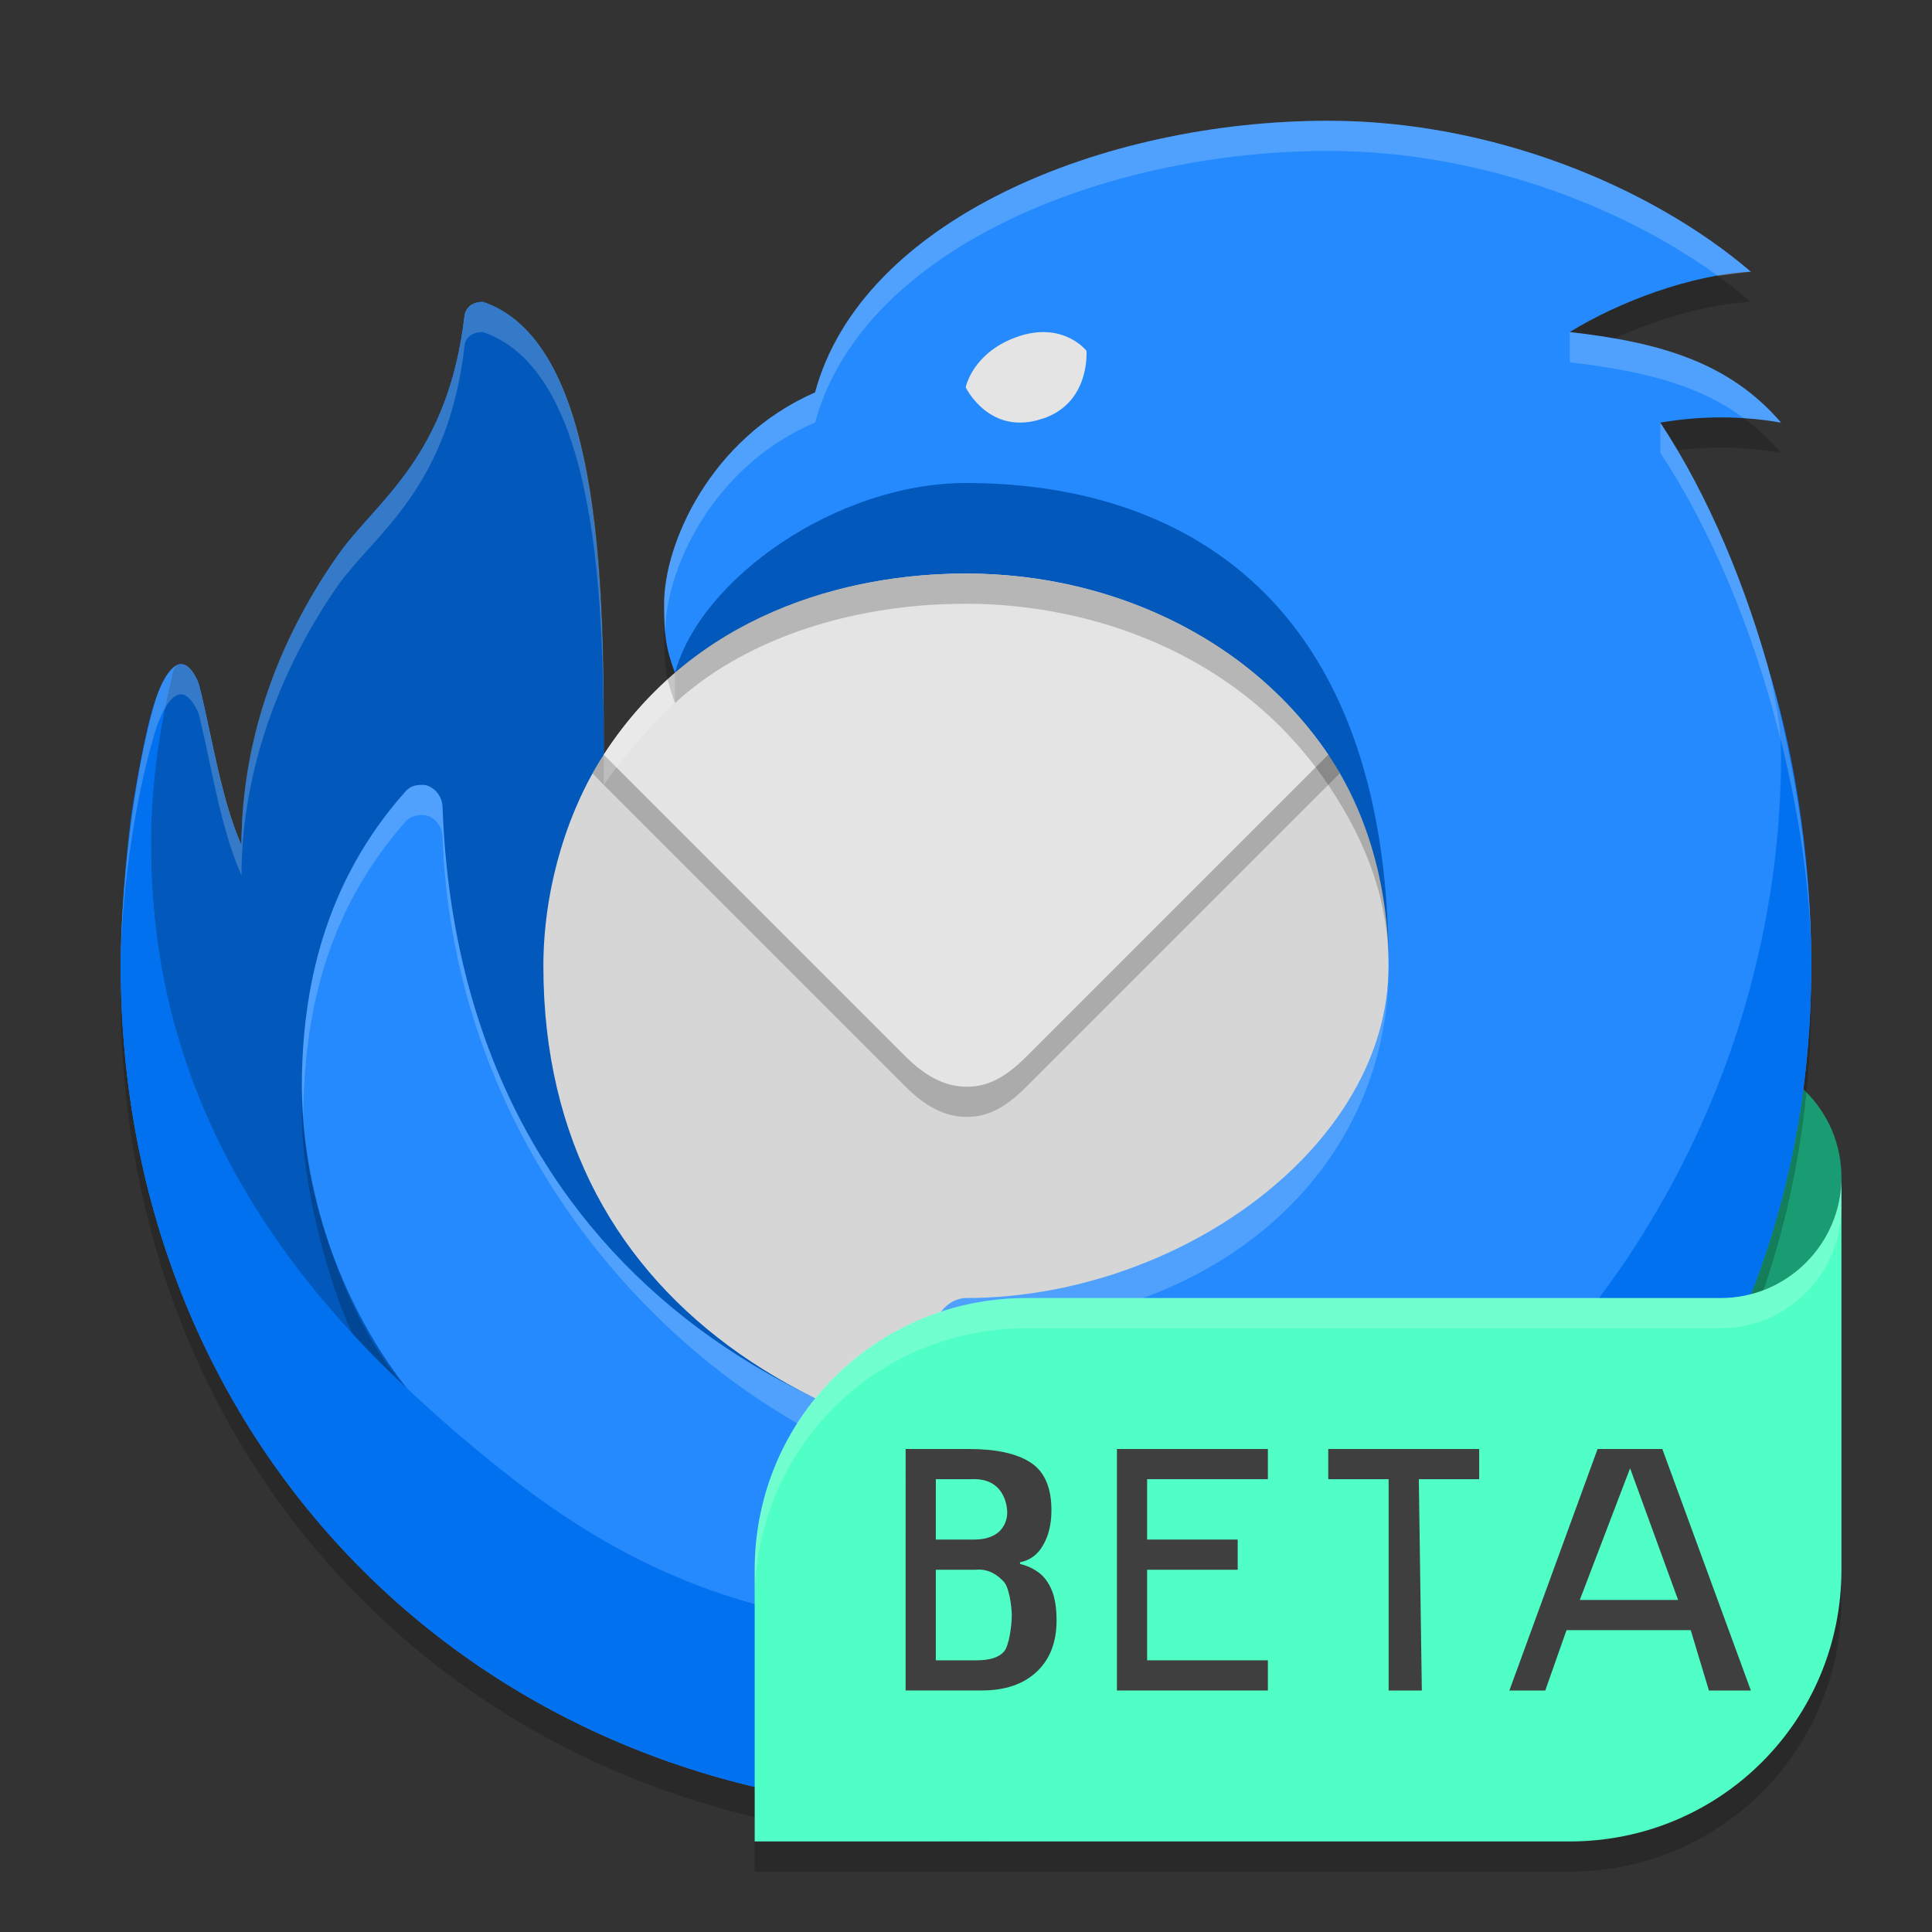 <svg width="64" height="64" version="1.1" xmlns="http://www.w3.org/2000/svg">
 <rect width="100%" height="100%" fill="#333333" stroke="none"/>
 <path d="m61 52v1c0 4.986-4.014 9-9 9h-27v-10z" style="opacity:.2"/>
 <circle cx="57" cy="39" r="4" style="fill:#199c71"/>
 <path d="m27 14c1.54-5.71 9.51-9 17-9 5.41 0 10.67 2.16 14 5-1.99 0.1-4.38 1-6 2 3 0.34 5.29 1.01 7 3-1.29-0.23-2.67-0.23-4 0 3.22 4.88 5.01 12.08 5 18 0 16.15-12 28-28 28s-28-12-28-28c0-2.52 0.41-6.31 1.15-8.8 0.16-0.51 0.39-0.97 0.69-1.15 0.05-0.04 0.11-0.05 0.16-0.05 0.31 0 0.55 0.52 0.6 0.71 0.41 1.6 0.71 3.79 1.4 5.29 0-3.32 1.36-7.04 3.24-9.67 1.25-1.75 3.61-3.2 4.15-7.89 0 0 0.05-0.44 0.61-0.44 4.08 1.39 4 10 4 16 2.25 0.34 2.36-3.71 2.36-3.71-0.31-0.82-0.36-1.29-0.36-2.29 0-2 1.54-5.49 5-7z" style="opacity:.2"/>
 <path d="m27 13c1.54-5.71 9.51-9 17-9 5.41 0 10.67 2.16 14 5-1.99 0.1-4.38 1-6 2 3 0.34 5.29 1.01 7 3-1.29-0.23-2.67-0.23-4 0 3.22 4.88 5.01 12.08 5 18 0 16.15-12 28-28 28s-28-12-28-28c0-2.52 0.41-6.31 1.15-8.8 0.16-0.51 0.39-0.97 0.69-1.15 0.05-0.04 0.11-0.05 0.16-0.05 0.31 0 0.55 0.52 0.6 0.71 0.41 1.6 0.71 3.79 1.4 5.29 0-3.32 1.36-7.04 3.24-9.67 1.25-1.75 3.61-3.2 4.15-7.89 0 0 0.05-0.44 0.61-0.44 4.08 1.39 4 10 4 16 2.25 0.34 2.36-3.71 2.36-3.71-0.31-0.82-0.36-1.29-0.36-2.29 0-2 1.54-5.49 5-7z" style="fill:#248afd"/>
 <path d="m58.53 22c0.11 0.33 0.47 1.85 0.47 3 0 15.4-12.11 29-27 29-5.82 0-10.34-1.38-15-5-7.18-5.59-12-12.2-12-21 0-2 0.45-4.66 0.71-5.67 0.07-0.27 0.16-0.33 0.29-0.33-0.05 0-0.12 0.02-0.16 0.05-0.31 0.2-0.5 0.61-0.69 1.15-0.32 0.81-0.76 3.49-0.8 3.8-0.14 1.02-0.35 3.31-0.35 5 0 16 12 28 28 28s28-11.85 28-28c0-4-0.67-7.48-1.47-10z" style="fill:#0271ef"/>
 <path d="m5.71 22.33c-0.42 1.77-0.71 3.68-0.71 5.67 0 6.25 2.41 12.33 8.5 18.01-1.62-2.01-3.5-5.69-3.5-10.01 0-3.25 0.75-6.78 3.44-9.79 0.15-0.16 0.3-0.21 0.56-0.21 0.31 0 0.65 0.32 0.66 0.74 0.52 14.55 11.34 22.26 25.34 22.26-4.48 0-17.37-5.71-7.49-7.64 5.16-1 13.49-3.36 13.49-9.36 0-12.3-7-16-14-16-4.29 0-8.8 3.18-9.64 6.29 0.39 1.34-1.3 3.87-2.36 3.71 0-6 0.08-14.61-4-16-0.54 0-0.61 0.44-0.61 0.44-0.54 4.69-2.9 6.13-4.15 7.89-1.88 2.63-3.24 6-3.24 9.67-0.69-1.5-0.99-3.69-1.4-5.29-0.05-0.18-0.3-0.71-0.6-0.71-0.17 0-0.25 0.15-0.29 0.33z" style="fill:#0259bb"/>
 <path d="m32 43c7 0 14-5 14-11 0-2.51-0.64-4.98-2-7-2.43-3.61-6.87-6-12-6-5.22 0-9.6 2.28-12 6-1.28 1.98-2 4.57-2 7 0 11.59 10 17 22 17-0.75-0.09-5.33-0.26-8.49-4-0.29-0.34-0.51-0.63-0.51-1 0-0.59 0.55-1 1-1z" style="fill:#d6d6d6"/>
 <path d="m34 36c-0.64 0.64-1.24 1.01-2 1-0.74-0.01-1.39-0.39-2-1l-10-10-0.37-0.38c0.1-0.18 0.25-0.43 0.37-0.62h24c0.07 0.1 0.32 0.48 0.38 0.62l-0.38 0.38z" style="opacity:.2"/>
 <path d="m34 35c-0.64 0.64-1.24 1.01-2 1-0.74-0.01-1.39-0.39-2-1l-10-10c3-4.65 8-6 12-6s9 1.58 12 6z" style="fill:#e4e4e4"/>
 <path d="m32 19c-4 0-7.48 1.3-9.89 3.5 0.06 0.21 0.18 0.62 0.25 0.79 2.16-2 5.64-3.29 9.64-3.29s9 1.54 12 6c1.38 2.05 2 4 2 6 0-2.62-0.66-5-2-7-3-4.44-8-6-12-6zm-22 17v1c0 2 0.75 5.2 1.66 7.16 0.42 0.48 1.23 1.28 1.78 1.79-1.82-1.94-3.44-6.29-3.44-9.95zm21.15 8.51c-0.05 0.06-0.15 0.15-0.15 0.49 0 0.42 0.27 0.73 0.51 1 1.1 1.25 2.49 2.11 3.79 2.71 2.27 0.31 4.7 0.29 4.7 0.29-0.7-0.09-5.35-0.27-8.49-4-0.14-0.17-0.27-0.32-0.36-0.49z" style="opacity:.2"/>
 <path d="m34.57 13.86c1.56-0.54 1.42-2.24 1.42-2.24s-0.78-1.01-2.33-0.45c-1.45 0.53-1.67 1.66-1.67 1.66s0.79 1.65 2.57 1.03z" style="fill:#e4e4e4"/>
 <path d="m44 4c-7.49 0-15.46 3.29-17 9-3.46 1.51-5 5-5 7 0 0.31 0.01 0.69 0.04 1-0.04-2 1.49-5.53 4.96-7 1.54-5.7 9.5-9 17-9 4.87 0 9.59 1.74 12.91 4.14l1.09-0.14c-3.33-2.84-8.59-5-14-5zm-28 6c-0.56 0-0.61 0.44-0.61 0.44-0.54 4.69-2.9 6.14-4.15 7.89-1.88 2.63-3.24 5.96-3.24 9.67-0.69-1.6-0.99-3.69-1.4-5.29-0.05-0.19-0.29-0.71-0.6-0.71-0.44-0.01-0.79 1.02-0.85 1.2-0.74 2.49-1.15 6.37-1.15 8.8 0-2 0.39-5.32 1.15-7.8 0.08-0.26 0.41-1.2 0.85-1.2 0.29 0 0.56 0.53 0.6 0.71 0.43 1.77 0.7 3.7 1.4 5.29 0-3.57 1.36-7 3.24-9.67 1.23-1.68 3.62-3.2 4.15-7.89 0 0 0.02-0.44 0.61-0.44 4.08 1.39 4 10 4 15 1.24-1.75 2.36-2.71 2.36-2.71v-1s-1.36 1.12-2.36 2.71c0-5 0.08-13.61-4-15zm36 1v1c2.33 0.28 4.23 0.71 5.76 1.85 0.47 0.03 0.75 0.07 1.24 0.15-1.72-2-4-2.66-7-3zm3 3v1c3.23 4.89 5 12 5 17 0.01-5.92-1.78-13.12-5-18zm-41 12c-0.26 0-0.41 0.05-0.56 0.21-2.68 3.01-3.44 6.52-3.44 9.79 0 0 0.01 0.34 0.04 1 0.04-3.33 0.71-6.74 3.4-9.79 0.15-0.16 0.32-0.21 0.56-0.21 0.32 0 0.65 0.3 0.66 0.74 0.46 12.76 11.34 21.91 20.34 21.91 5 0 5-0.65 5-0.65-14 0-24.82-7.71-25.34-22.26-0.01-0.42-0.35-0.74-0.66-0.74zm32 6v0.36-0.36zm0 0.36c-0.28 5.84-7.14 10.64-14 10.64-0.47 0-1 0.42-1 1h1c7.86 0 13.79-4.83 14-11.64z" style="fill:#ffffff;opacity:.2"/>
 <path d="m34 43h23c2.201 0 4-1.799 4-4v13c0 4.986-4.014 9-9 9h-27v-9c0-4.986 4.014-9 9-9z" style="fill:#50ffc5"/>
 <path d="m30 48h2.098c0.901 0 1.582 0.149 2.042 0.448 0.46 0.299 0.69 0.825 0.69 1.58 0 0.456-0.091 0.84-0.274 1.154-0.176 0.314-0.432 0.504-0.766 0.571v0.056c0.227 0.052 0.432 0.146 0.614 0.28 0.183 0.134 0.328 0.329 0.435 0.583 0.107 0.254 0.161 0.59 0.161 1.008 0 0.725-0.221 1.292-0.662 1.703-0.441 0.411-1.046 0.616-1.815 0.616h-2.524zm1 3h1.259c1.171 0 1.106-0.915 1.106-0.915s0.01-1.141-1.181-1.085h-1.183zm0 1v3h1.363c0.428 0 0.728-0.098 0.898-0.292 0.17-0.202 0.255-0.866 0.255-1.195 0-0.299-0.088-0.937-0.265-1.117-0.17-0.187-0.484-0.445-0.936-0.396z" style="fill:#3f3f3f"/>
 <path d="m42 56h-5v-8h5v1h-4v2h3v1h-3v3h4z" style="fill:#3f3f3f"/>
 <path d="m47.1 56h-1.1v-7h-2v-1h5v1h-2z" style="fill:#3f3f3f"/>
 <path d="m56.61 56-0.603-2h-4.114l-0.704 2h-1.189l2.922-8h2.145l2.933 8zm-1.021-3-1.59-4.362-1.666 4.362z" style="fill:#3f3f3f"/>
 <path d="m61 39v1c0 2.196-1.804 4-4 4h-23c-5 0-9 4-9 9v-1c0-5 4-9 9-9h23c2.196 0 4-1.804 4-4z" style="fill:#fbfefd;opacity:.2"/>
</svg>
